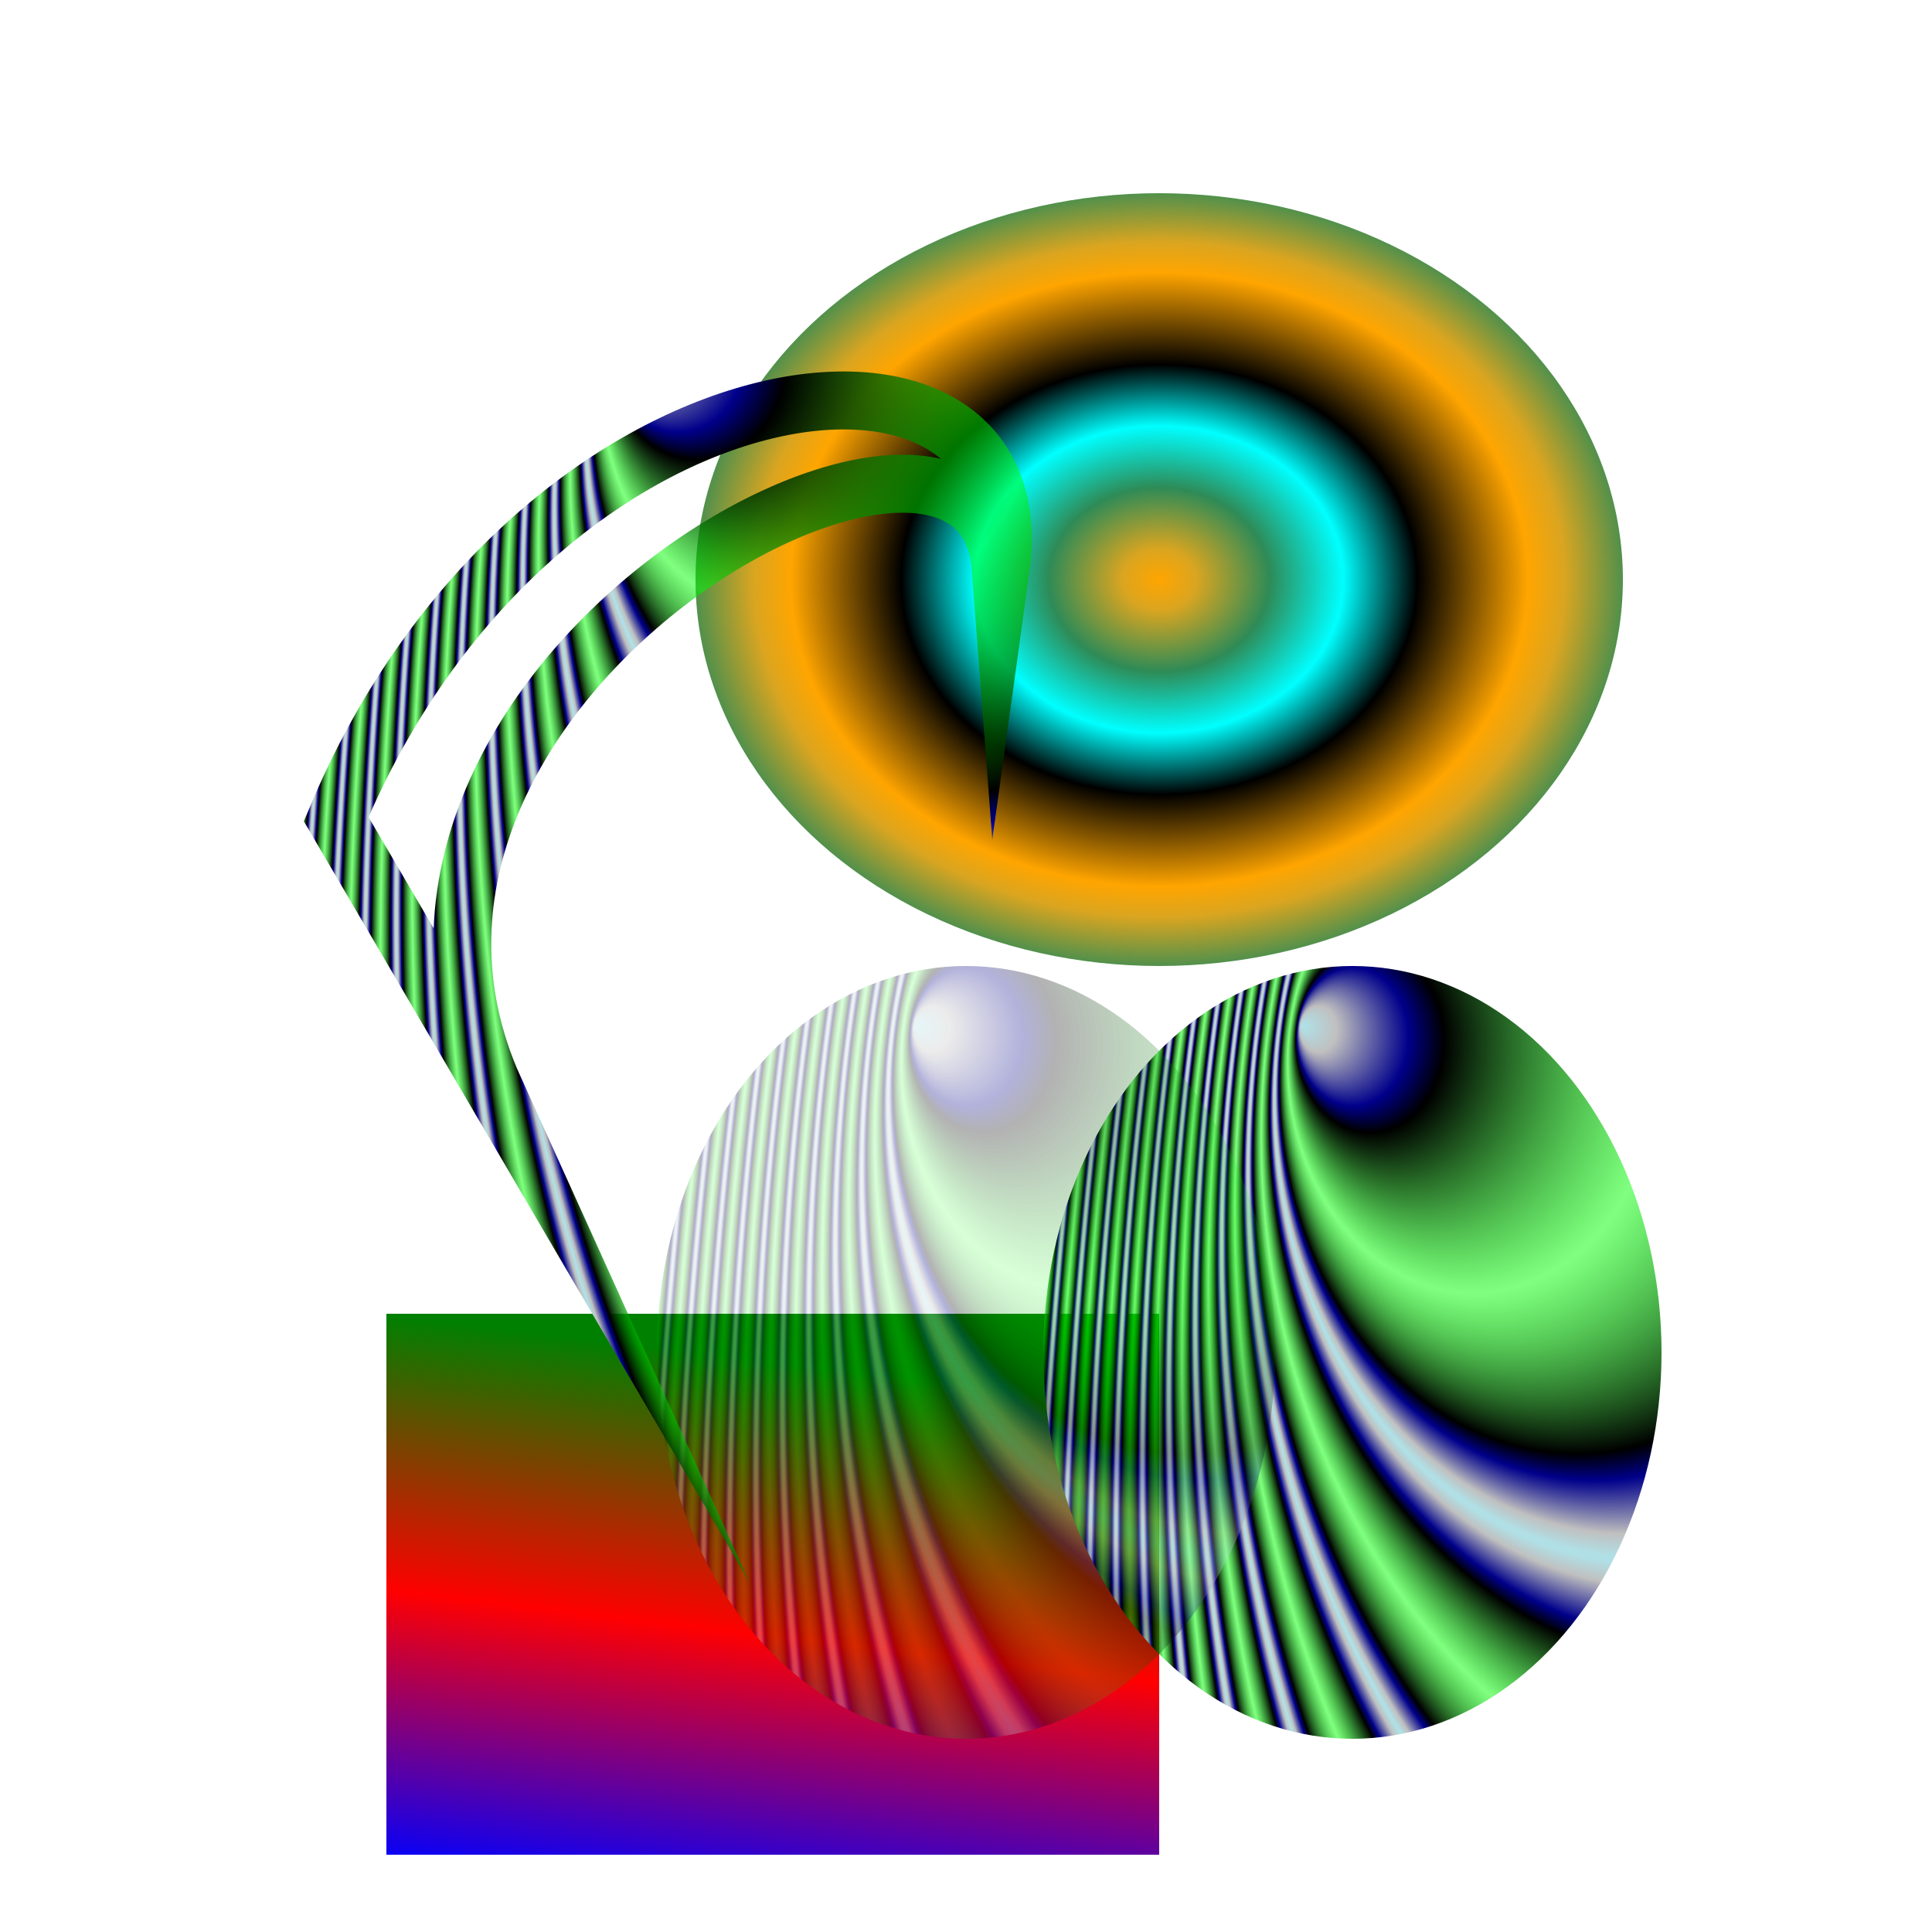 <?xml version="1.0"?>
<svg width="500" height="500"
     xmlns="http://www.w3.org/2000/svg"
     xmlns:xlink="http://www.w3.org/1999/xlink">
<defs>
<radialGradient id="rg" cx="50%" cy="50%" fx="30%" fy ="30%"  r="30%" gradientUnits = "objectBoundingBox"  
	gradientTransform="rotate(-35)" spreadMethod="reflect" >
<stop offset="1%" stop-color="powderblue" stop-opacity="1.00"/>
<stop offset="10%" stop-color="silver" stop-opacity="1.00"/>
<stop offset="30%" stop-color="darkblue" stop-opacity="1.00"/>
<stop offset="40%" stop-color="black" stop-opacity="1.00"/>
<stop offset="100%" stop-color="lime" stop-opacity="0.50"/>
</radialGradient>


<radialGradient id="rg2" cx="50%" cy="50%"   r="40%" gradientUnits = "objectBoundingBox"  
spreadMethod="repeat" >
<stop offset="10%" stop-color="goldenrod" />
<stop offset="30%" stop-color="seagreen" />
<stop offset="50%" stop-color="cyan" />
<stop offset="70%" stop-color="black" />
<stop offset="100%" stop-color="orange" />
</radialGradient>

<linearGradient id="lg" x1="0%" y1="0%" x2="0%" y2="100%" spreadMethod="pad" gradientTransform="rotate(10)">
<stop offset="0%" stop-color="green" stop-opacity="1.00"/>
<stop offset="50%" stop-color="red" stop-opacity="1.00"/>
<stop offset="100%" stop-color="blue" stop-opacity="1.00"/>
</linearGradient>
</defs>

<ellipse cx="300" cy="150" rx="120" ry="100"  style="fill:url(#rg2)" /> 

<rect x="100" y="340" width="200" height="140" style="fill:url(#lg)" /> 
<ellipse cx="350" cy="350" rx="80" ry="100" style="fill:url(#rg)" /> 
 
<ellipse cx="250" cy="350" rx="80" ry="100" opacity = "0.3" style="fill:url(#rg)" /> 

<path d="M87, 212 C 138, 090,  269, 075, 259, 147 C 254, 081, 080,176, 128, 282z"
	fill="none" stroke="url(#rg)" stroke-miterlimit="20"  stroke-linecap="cubic" stroke-linejoin="arc" stroke-width="15"/> 

</svg>
